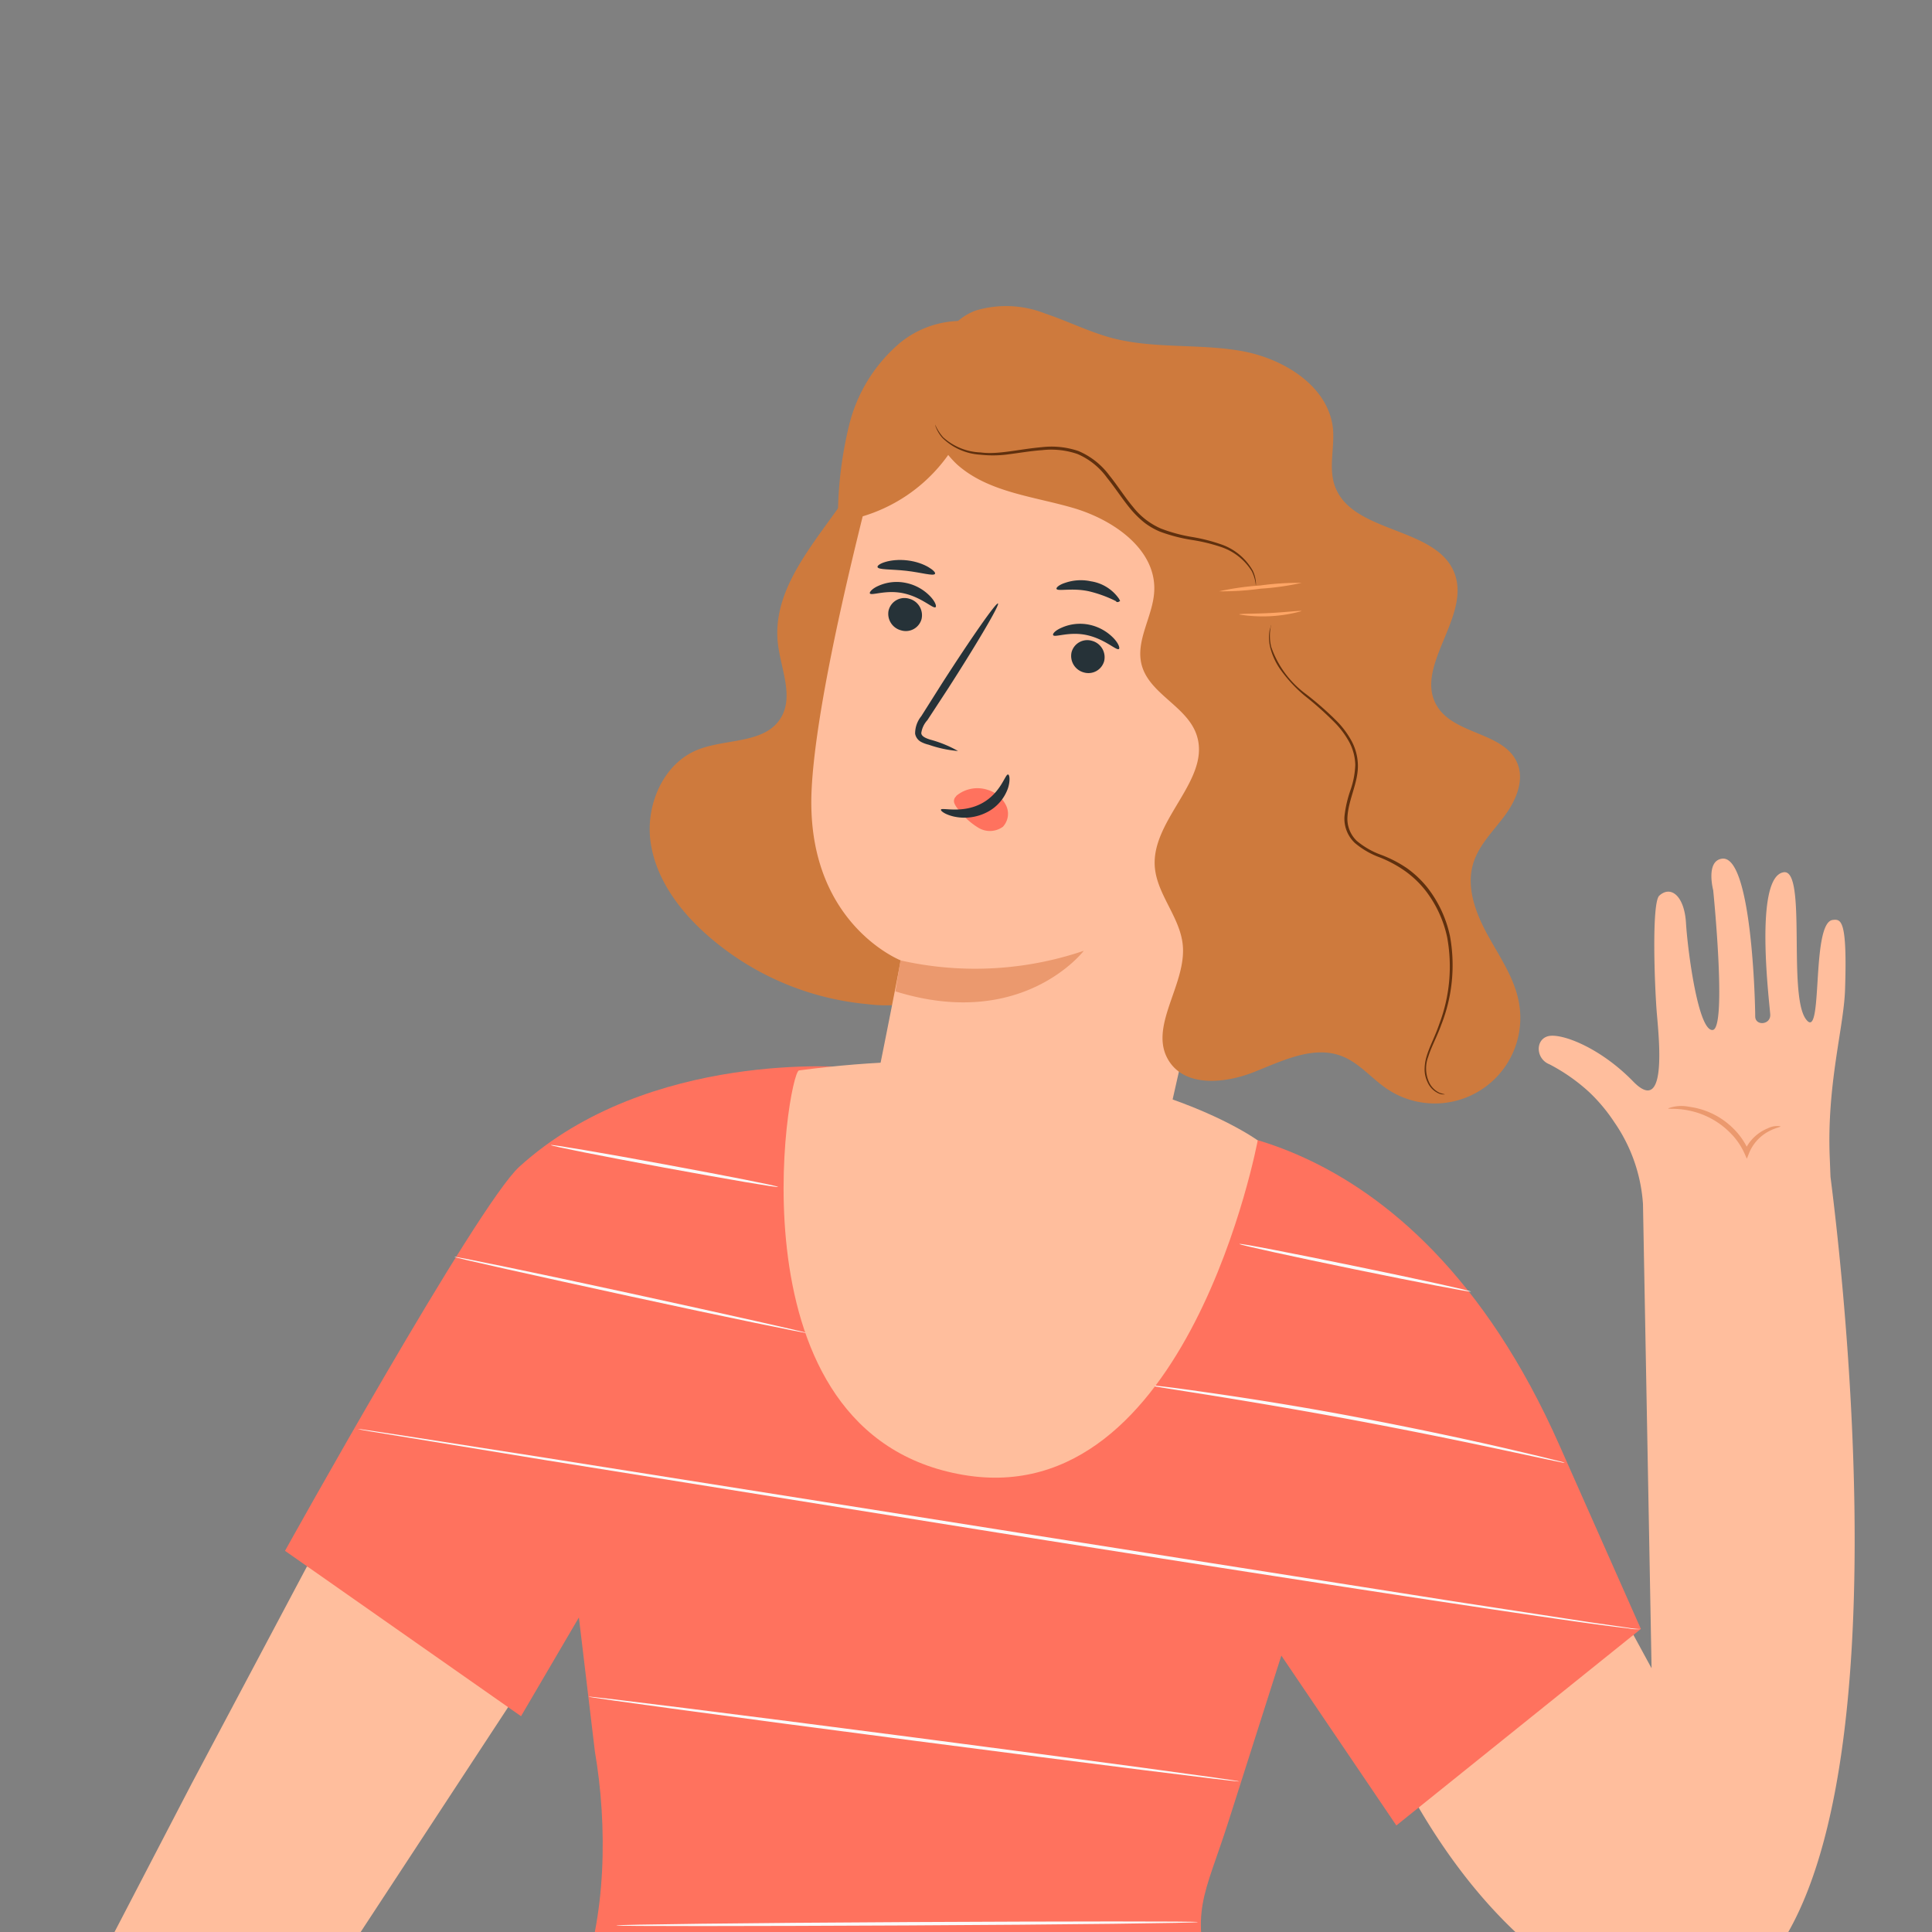 <svg id="Component_Character_Female_L" data-name="Component/Character/Female/L" xmlns="http://www.w3.org/2000/svg" xmlns:xlink="http://www.w3.org/1999/xlink" width="180" height="180" viewBox="0 0 180 180">
  <rect x="0" y="0" width="180" height="180" fill="#808080" stroke="none"/>
  <defs>
    <clipPath id="clip-path">
      <rect id="Rectangle_9961" data-name="Rectangle 9961" width="180" height="180" transform="translate(18757 -21155)" fill="#fff" stroke="#707070" stroke-width="1"/>
    </clipPath>
  </defs>
  <g id="Component_Character_Female_L-2" data-name="Component/Character/Female/L" transform="translate(-18757 21155)" clip-path="url(#clip-path)">
    <g id="Character--inject-1248" transform="translate(18765 -21141.17)">
      <path id="Path_25815" data-name="Path 25815" d="M42.752,232.573l9.679,17.81-.8-43.243a15.151,15.151,0,0,0-2.682-7.652,15.823,15.823,0,0,0-2.329-2.784,17.138,17.138,0,0,0-3.7-2.591c-1.292-.512-1.332-2.306-.131-2.619s4.8,1.008,7.931,4.219,2.426-3.729,2.209-6.263-.507-10.391.222-11.051c1.065-.974,2.334,0,2.488,2.551s1.139,10.106,2.488,9.964.046-13.021.046-13.021-.717-2.722.814-2.938c2.767-.393,3.1,13.374,3.1,14.69,0,.911,1.452.808,1.4-.171s-1.56-12.833,1.253-13.255c2.158-.325.381,11.325,2.055,13.665s.444-9,2.522-9.224c.769-.085,1.361-.04,1.139,6.531-.125,3.536-1.708,8.819-1.423,15.64l.068,1.765h0c1.634,12.759,9,79.7-16.347,77.883,0,0-19.228-2.67-29.915-37.663Z" transform="translate(93.442 -108.783)" fill="#ffbe9d"/>
      <path id="Path_25816" data-name="Path 25816" d="M45.465,217.337c0,.063-.427.114-1.059.444a3.986,3.986,0,0,0-1.873,2.061l-.2.507-.222-.5a6.365,6.365,0,0,0-1.315-1.9,7.493,7.493,0,0,0-3.906-2.1c-1.139-.233-1.879-.1-1.89-.194a3.564,3.564,0,0,1,1.947-.148,7.151,7.151,0,0,1,4.2,2.1,6.587,6.587,0,0,1,1.378,2.055h-.421a3.986,3.986,0,0,1,2.181-2.146,1.913,1.913,0,0,1,1.179-.188Z" transform="translate(112.417 -126.222)" fill="#eb996e"/>
      <path id="Path_25817" data-name="Path 25817" d="M269.64,290.77l-10.767,20.281-9.833,18.914h22.234L290.992,299.9" transform="translate(-249.039 -158.66)" fill="#ffbe9d"/>
      <path id="Path_25818" data-name="Path 25818" d="M144.23,294.722c-2.118-7.214-.729-8.353,1.549-15.515l4.9-15.373,10.716,15.828h0l22.781-18.311h0l-7.556-17.041c-14.115-31.987-37.01-29.715-37.01-29.715l-29.175-5.568s-18.664-1.708-30.746,9.258c-3.94,3.576-21.836,35.79-21.836,35.79l21.989,15.407,5.392-9.2,1.492,12.5c1.173,6.832,1.1,15.526-1.492,21.938" transform="translate(-39.3 -123.417)" fill="#ff725e"/>
      <path id="Path_25819" data-name="Path 25819" d="M85.66,238c0,.08,4.8,1.139,10.75,2.363s10.818,2.152,10.818,2.072-4.794-1.139-10.75-2.363S85.677,237.9,85.66,238Z" transform="translate(21.81 -135.931)" fill="#fafafa"/>
      <path id="Path_25820" data-name="Path 25820" d="M199.03,221.816c0,.085,4.709,1.025,10.556,2.1s10.6,1.89,10.613,1.8-4.714-1.019-10.562-2.1S199.041,221.736,199.03,221.816Z" transform="translate(-155.711 -128.964)" fill="#fafafa"/>
      <path id="Path_25821" data-name="Path 25821" d="M194.28,240.109c0,.08,7.328,1.708,16.4,3.684s16.444,3.473,16.461,3.416-7.322-1.708-16.4-3.684S194.32,240.046,194.28,240.109Z" transform="translate(-159.953 -136.843)" fill="#fafafa"/>
      <path id="Path_25822" data-name="Path 25822" d="M57.85,268.3l.307.063.9.159,3.479.569,12.794,2.1,42.236,6.775c16.512,2.613,31.447,4.942,42.276,6.57,5.409.82,9.793,1.458,12.828,1.879,1.515.2,2.693.359,3.5.444a3.866,3.866,0,0,0,1.218.068,7.017,7.017,0,0,1-1.213-.125l-3.485-.5-12.817-1.97-42.259-6.662-42.231-6.69-12.811-2-3.485-.53-.911-.131Z" transform="translate(-32.512 -148.984)" fill="#fafafa"/>
      <path id="Path_25823" data-name="Path 25823" d="M123.54,312.078c0,.08,13.563,1.919,30.308,4.1s30.331,3.883,30.342,3.8-13.557-1.913-30.308-4.1S123.574,312,123.54,312.078Z" transform="translate(-76.72 -167.835)" fill="#fafafa"/>
      <path id="Path_25824" data-name="Path 25824" d="M130.3,349.238c0,.085,12.139.074,27.1,0s27.108-.228,27.108-.313-12.133-.074-27.108,0S130.3,349.158,130.3,349.238Z" transform="translate(-80.889 -183.679)" fill="#fafafa"/>
      <path id="Path_25825" data-name="Path 25825" d="M70.3,261.137a1.975,1.975,0,0,0,.393.085l1.139.188,4.156.66c3.513.569,8.358,1.372,13.665,2.369s10.146,1.993,13.625,2.739l4.139.883,1.139.233a1.829,1.829,0,0,0,.4.063,1.993,1.993,0,0,0-.381-.12l-1.156-.29c-.968-.239-2.369-.569-4.1-.974-3.467-.8-8.273-1.828-13.614-2.847s-10.192-1.771-13.711-2.277c-1.765-.256-3.189-.45-4.179-.569l-1.139-.131a1.889,1.889,0,0,0-.376-.011Z" transform="translate(28.829 -145.898)" fill="#fafafa"/>
      <path id="Path_25826" data-name="Path 25826" d="M185.79,99.77c.7,8.438-10.607,14.428-9.6,22.831.279,2.334,1.492,4.874.256,6.878-1.48,2.408-5.085,1.9-7.715,2.944-3.24,1.281-4.9,5.181-4.407,8.626s2.722,6.422,5.346,8.717a26.192,26.192,0,0,0,14.8,6.36,13.474,13.474,0,0,0,7.459-1.139A7.175,7.175,0,0,0,196,148.969" transform="translate(-111.708 -76.409)" fill="#ce7a3d"/>
      <path id="Path_25827" data-name="Path 25827" d="M119.99,165.034c1.5-7.2,2.955-14.8,2.955-14.8s-8.945-3.507-8.3-16c.609-11.922,8.153-38.147,8.153-38.147h0a35.5,35.5,0,0,1,36.782,17.081h0l-13.17,58.269c-1.526,6.764-8.541,10.818-15.789,9.15h0C123.315,178.835,118.56,171.894,119.99,165.034Z" transform="translate(-47.024 -74.585)" fill="#ffbe9d"/>
      <path id="Path_25828" data-name="Path 25828" d="M175.517,133.442a1.589,1.589,0,0,0,1.167,1.879,1.515,1.515,0,0,0,1.9-1.059,1.589,1.589,0,0,0-1.139-1.885,1.52,1.52,0,0,0-1.925,1.065Z" transform="translate(-100.724 -90.421)" fill="#263238"/>
      <path id="Path_25829" data-name="Path 25829" d="M173.2,130.742c.148.245,1.509-.376,3.177,0s2.716,1.452,2.938,1.287c.108-.074,0-.478-.461-.979a4.333,4.333,0,0,0-2.278-1.281,4.168,4.168,0,0,0-2.579.268C173.394,130.3,173.143,130.634,173.2,130.742Z" transform="translate(-100.155 -89.286)" fill="#263238"/>
      <path id="Path_25830" data-name="Path 25830" d="M145.641,140.321a1.588,1.588,0,0,0,1.139,1.885,1.52,1.52,0,0,0,1.9-1.065,1.583,1.583,0,0,0-1.139-1.879,1.515,1.515,0,0,0-1.9,1.059Z" transform="translate(-53.805 -93.388)" fill="#263238"/>
      <path id="Path_25831" data-name="Path 25831" d="M143.21,137.584c.148.239,1.509-.381,3.177,0s2.71,1.452,2.938,1.287c.108-.068,0-.478-.461-.979a4.4,4.4,0,0,0-2.277-1.281,4.219,4.219,0,0,0-2.585.268C143.375,137.145,143.119,137.47,143.21,137.584Z" transform="translate(-53.083 -92.233)" fill="#263238"/>
      <path id="Path_25832" data-name="Path 25832" d="M167.019,146.942a11.007,11.007,0,0,0-2.608-1.065c-.416-.137-.8-.3-.814-.609a2.243,2.243,0,0,1,.569-1.2l1.947-2.978c2.733-4.253,4.806-7.783,4.629-7.891s-2.522,3.251-5.25,7.5l-1.9,3.006a2.556,2.556,0,0,0-.569,1.628,1.087,1.087,0,0,0,.569.769,2.955,2.955,0,0,0,.7.256A10.988,10.988,0,0,0,167.019,146.942Z" transform="translate(-85.763 -90.803)" fill="#263238"/>
      <path id="Path_25833" data-name="Path 25833" d="M149.473,190.924a31.47,31.47,0,0,0,17.081-.894s-5.694,7.476-17.554,3.781Z" transform="translate(-73.58 -115.278)" fill="#eb996e"/>
      <path id="Path_25834" data-name="Path 25834" d="M161.629,164.129a3.069,3.069,0,0,1,2.932-.541,2.773,2.773,0,0,1,1.68,1.418,1.771,1.771,0,0,1-.285,2.016,2.061,2.061,0,0,1-2.278.091,6.485,6.485,0,0,1-1.868-1.708,1.914,1.914,0,0,1-.37-.569.569.569,0,0,1,.137-.626" transform="translate(-80.521 -103.822)" fill="#ff725e"/>
      <path id="Path_25835" data-name="Path 25835" d="M167.413,161.188c-.273-.074-.66,1.737-2.482,2.7s-3.707.347-3.775.569c-.051.108.353.444,1.167.638a4.6,4.6,0,0,0,3.132-.4,3.985,3.985,0,0,0,1.959-2.277C167.629,161.7,167.538,161.205,167.413,161.188Z" transform="translate(-81.489 -102.857)" fill="#263238"/>
      <path id="Path_25836" data-name="Path 25836" d="M119.324,148.2a7.345,7.345,0,0,1,3.843,1.076,5.124,5.124,0,0,1,2.278,3.188,5.363,5.363,0,0,1-.786,3.872,9.07,9.07,0,0,1-2.892,2.784,6.127,6.127,0,0,1-2.676,1.059,2.938,2.938,0,0,1-2.608-.985" transform="translate(-14.041 -97.265)" fill="#ffbe9d"/>
      <path id="Path_25837" data-name="Path 25837" d="M121.17,157.744c-.159,0,.239.917,1.486.848a2.574,2.574,0,0,0,1.708-.968,5.847,5.847,0,0,0,1.1-2.01,3.445,3.445,0,0,0-.063-2.391,2.278,2.278,0,0,0-1.486-1.361c-1.213-.285-1.765.478-1.634.53a2.431,2.431,0,0,1,1.395.142,2.234,2.234,0,0,1,.82,2.784c-.444,1.27-1.2,2.408-1.97,2.562S121.25,157.652,121.17,157.744Z" transform="translate(-16.808 -98.815)" fill="#eb996e"/>
      <path id="Path_25838" data-name="Path 25838" d="M78.533,88.659a8.984,8.984,0,0,0,1.845,10.607c2.892,2.6,7.083,2.972,10.818,4.06s7.738,3.838,7.567,7.726c-.1,2.357-1.776,4.623-1.173,6.9.7,2.67,4.111,3.809,5.073,6.394,1.543,4.156-4.105,7.9-3.855,12.321.148,2.625,2.369,4.766,2.613,7.4.353,3.724-3.3,7.681-1.27,10.818,1.56,2.414,5.193,2.067,7.857,1.019s5.58-2.539,8.25-1.492c1.606.626,2.739,2.061,4.168,3.029a7.971,7.971,0,0,0,12.3-8.1c-.433-2.277-1.811-4.23-2.921-6.263s-1.993-4.407-1.327-6.622c.518-1.708,1.85-2.995,2.91-4.418s1.885-3.3,1.2-4.931c-1.2-2.875-5.779-2.625-7.442-5.255-2.278-3.615,3.006-8.216,1.651-12.27-1.537-4.589-9.679-3.769-11.228-8.358-.569-1.668,0-3.507-.154-5.261-.4-3.986-4.612-6.576-8.581-7.265s-8.114-.176-12.008-1.2c-2.129-.569-4.122-1.577-6.218-2.277a9.867,9.867,0,0,0-6.491-.279c-2.073.769-3.729,2.938-3.314,5.124" transform="translate(0.776 -69.836)" fill="#ce7a3d"/>
      <path id="Path_25839" data-name="Path 25839" d="M174.915,98.25a15.088,15.088,0,0,1-11.035,7.4,36.607,36.607,0,0,1,1.059-9.059,14.6,14.6,0,0,1,4.766-7.635,9.045,9.045,0,0,1,8.609-1.526" transform="translate(-93.813 -70.875)" fill="#ce7a3d"/>
      <path id="Path_25840" data-name="Path 25840" d="M121.976,208.968c-1.031.137-6.793,33.934,15.328,37.686,20.936,3.559,27.41-31.167,27.41-31.167S150.61,205.142,121.976,208.968Z" transform="translate(-55.535 -123.068)" fill="#ffbe9d"/>
      <path id="Path_25841" data-name="Path 25841" d="M178.681,127.366c-.131.245-1.27-.12-2.687-.279s-2.6-.08-2.67-.347,1.139-.814,2.784-.621S178.812,127.173,178.681,127.366Z" transform="translate(-99.567 -87.738)" fill="#263238"/>
      <path id="Path_25842" data-name="Path 25842" d="M148.64,131.416c-.051-.046-.046-.142,0-.3v.256a11.626,11.626,0,0,0-2.574-.945c-1.571-.342-2.9.034-3.012-.222-.046-.12.239-.387.82-.569a4.464,4.464,0,0,1,2.386-.137,3.906,3.906,0,0,1,2.619,1.634l.1.2-.085.046A.255.255,0,0,1,148.64,131.416Z" transform="translate(-52.62 -89.17)" fill="#263238"/>
      <path id="Path_25843" data-name="Path 25843" d="M113.37,130.614a25.619,25.619,0,0,0,3.86-.245,24.422,24.422,0,0,0,3.826-.541,25.657,25.657,0,0,0-3.86.245A25.56,25.56,0,0,0,113.37,130.614Z" transform="translate(-7.796 -89.353)" fill="#ffa565"/>
      <path id="Path_25844" data-name="Path 25844" d="M113.38,134.748a13.487,13.487,0,0,0,5.8-.313c0-.08-1.3.091-2.9.176S113.386,134.656,113.38,134.748Z" transform="translate(-5.926 -91.328)" fill="#ffa565"/>
      <path id="Path_25845" data-name="Path 25845" d="M120.819,103.91a1.47,1.47,0,0,0,.114.353,3.251,3.251,0,0,0,.569.9,5.517,5.517,0,0,0,3.53,1.56,10.579,10.579,0,0,0,2.7-.046c.962-.12,1.981-.3,3.052-.376a7.544,7.544,0,0,1,3.3.359,6.639,6.639,0,0,1,2.756,2.215c.78.968,1.435,2,2.2,2.921a9.247,9.247,0,0,0,1.258,1.241,6.5,6.5,0,0,0,1.469.854,15.233,15.233,0,0,0,3.006.78,16.023,16.023,0,0,1,2.591.621,5.4,5.4,0,0,1,2.955,2.277,3.712,3.712,0,0,1,.382,1.344,1.413,1.413,0,0,0,0-.37,3.057,3.057,0,0,0-.29-1.025,5.415,5.415,0,0,0-2.984-2.454,16.126,16.126,0,0,0-2.619-.666,14.709,14.709,0,0,1-2.944-.791,6.684,6.684,0,0,1-2.613-2.027c-.752-.894-1.4-1.936-2.192-2.921a6.98,6.98,0,0,0-2.887-2.277,7.812,7.812,0,0,0-3.416-.359c-2.181.194-4.088.712-5.694.49a5.483,5.483,0,0,1-3.49-1.412A4.554,4.554,0,0,1,120.819,103.91Z" transform="translate(-41.698 -78.191)" fill="#60300e"/>
      <path id="Path_25846" data-name="Path 25846" d="M105.053,180.443a3.987,3.987,0,0,1-.507-.142,2,2,0,0,1-1.013-1.053,3.08,3.08,0,0,1-.046-2.317c.273-.888.8-1.833,1.207-2.961a15.122,15.122,0,0,0,.814-8.273,11.063,11.063,0,0,0-2.084-4.492,9.548,9.548,0,0,0-1.913-1.822,11.318,11.318,0,0,0-2.4-1.247,7.516,7.516,0,0,1-2.278-1.3,2.847,2.847,0,0,1-.877-2.238c.1-1.657,1-3.177.974-4.817a4.971,4.971,0,0,0-.6-2.277,8.371,8.371,0,0,0-1.3-1.765,29.53,29.53,0,0,0-2.927-2.579,9.2,9.2,0,0,1-3.257-4.424,4.475,4.475,0,0,1,0-2.027.422.422,0,0,0-.046.131c0,.085-.063.216-.1.387a3.985,3.985,0,0,0,.051,1.537,6.212,6.212,0,0,0,1.031,2.2,13.18,13.18,0,0,0,2.2,2.351,30.588,30.588,0,0,1,2.881,2.585,8.278,8.278,0,0,1,1.253,1.708,4.748,4.748,0,0,1,.569,2.141,7.92,7.92,0,0,1-.438,2.323,10.875,10.875,0,0,0-.569,2.482,3.12,3.12,0,0,0,.962,2.465A7.71,7.71,0,0,0,99,158.38a11.312,11.312,0,0,1,2.34,1.27,9.275,9.275,0,0,1,1.856,1.765,10.818,10.818,0,0,1,2.044,4.367,15.122,15.122,0,0,1-.74,8.142c-.387,1.139-.905,2.067-1.173,2.989a4.264,4.264,0,0,0-.182,1.321,2.784,2.784,0,0,0,.279,1.093,2.044,2.044,0,0,0,1.1,1.059A1.139,1.139,0,0,0,105.053,180.443Z" transform="translate(21.583 -92.316)" fill="#60300e"/>
    </g>
  </g>
</svg>
